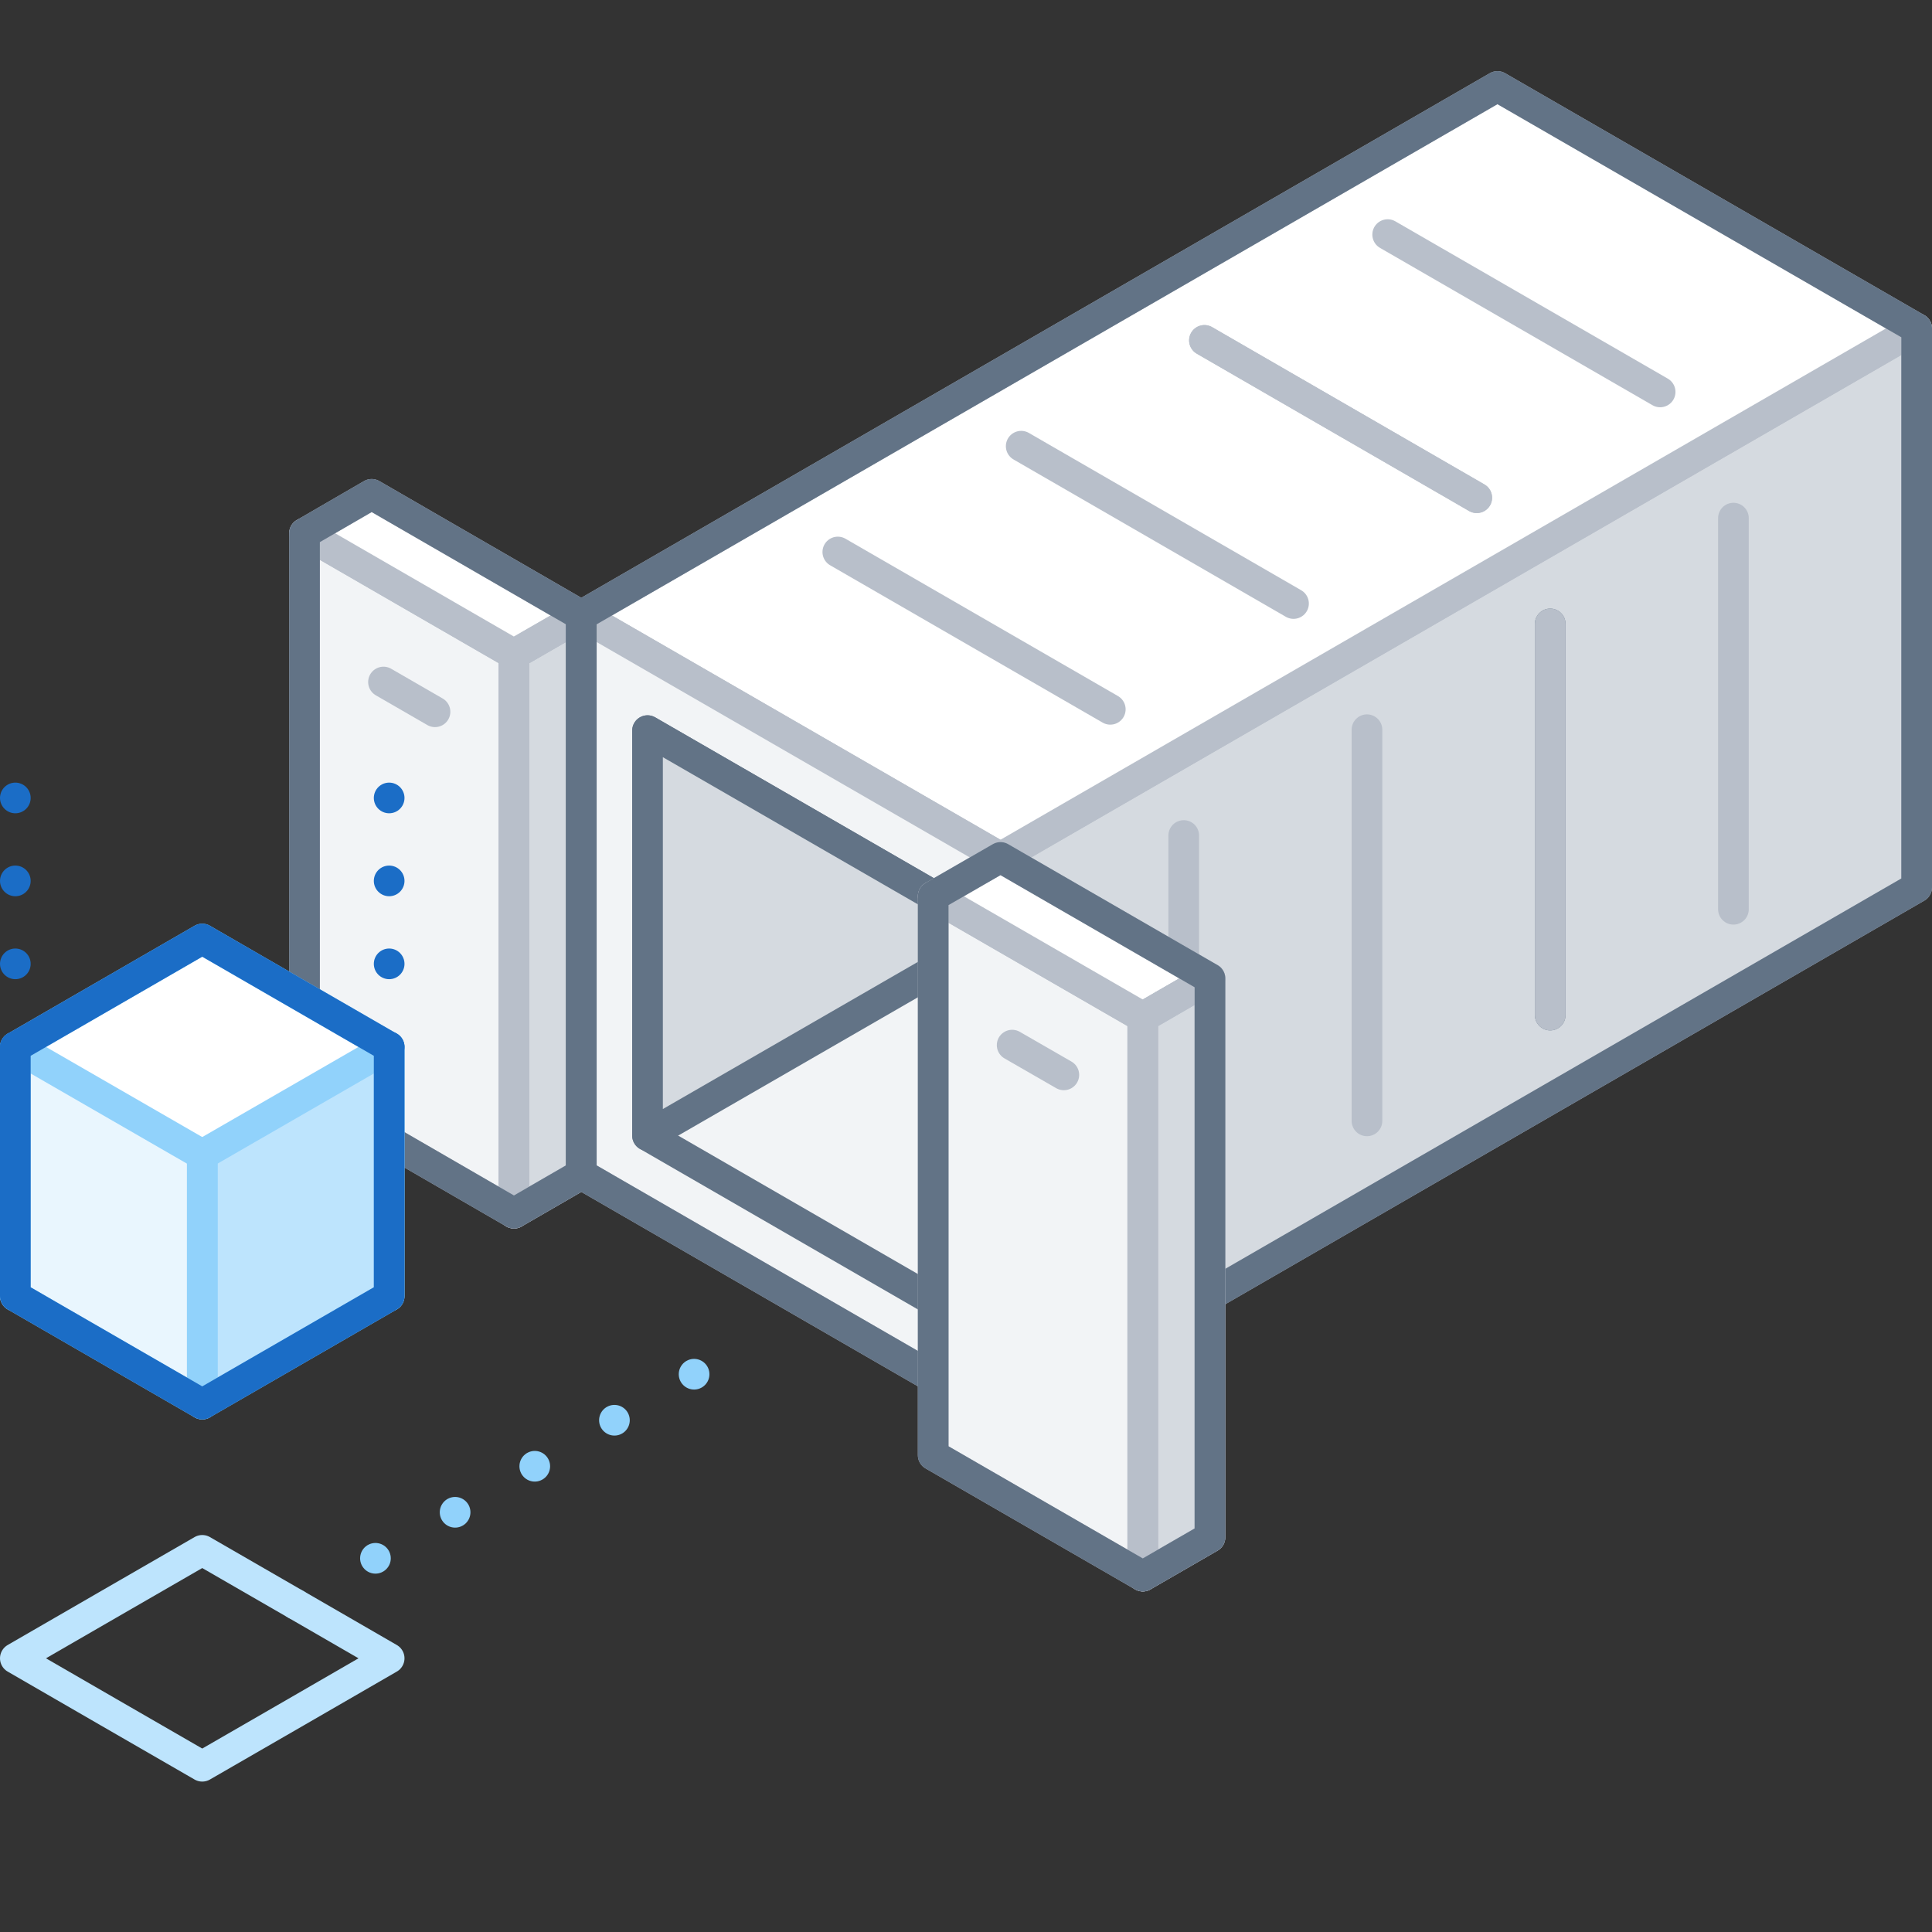 <svg xmlns="http://www.w3.org/2000/svg" viewBox="0 0 126 126"><rect x="0" y="0" width="126" height="126" fill="#333333" stroke="none"/><defs><style>.cls-1,.cls-10,.cls-14,.cls-15,.cls-2,.cls-3,.cls-6{fill:none;}.cls-11,.cls-12,.cls-13,.cls-2{stroke:#91d2fb;}.cls-10,.cls-11,.cls-12,.cls-13,.cls-14,.cls-15,.cls-2,.cls-3,.cls-4,.cls-5,.cls-6,.cls-7,.cls-8,.cls-9{stroke-linecap:round;stroke-linejoin:round;stroke-width:2px;}.cls-2{stroke-dasharray:0 6;}.cls-3{stroke:#bde4fd;}.cls-4,.cls-9{fill:#d5dae0;}.cls-4,.cls-5,.cls-6,.cls-7{stroke:#b8bfca;}.cls-11,.cls-5{fill:#fff;}.cls-7,.cls-8{fill:#f2f4f6;}.cls-10,.cls-8,.cls-9{stroke:#627386;}.cls-12{fill:#bde4fd;}.cls-13{fill:#e9f6fe;}.cls-14,.cls-15{stroke:#1b6dc6;}.cls-15{stroke-dasharray:0 5.41;}</style></defs><title>container_registry_profiles(1x1)</title><g id="Layer_2" data-name="Layer 2"><g id="Illustrations"><rect class="cls-1" width="126" height="126"/><line class="cls-2" x1="19.29" y1="104.63" x2="46.57" y2="88.87"/><polygon class="cls-3" points="25.38 108.15 19.29 104.63 13.19 101.11 7.09 104.63 1 108.15 7.09 111.67 13.19 115.19 19.29 111.67 25.38 108.15"/><polygon class="cls-4" points="125 57.87 101.1 71.67 89.15 78.57 77.2 85.47 65.25 92.37 65.25 83.25 65.25 74.14 65.25 65.03 65.25 55.92 77.2 49.02 89.15 42.12 113.05 28.32 125 21.42 125 30.53 125 39.64 125 48.75 125 57.87"/><polygon class="cls-5" points="37.91 40.14 65.25 55.92 125 21.42 97.66 5.64 37.91 40.14"/><line class="cls-6" x1="77.2" y1="54.49" x2="77.2" y2="80"/><polygon class="cls-7" points="37.91 76.58 65.25 92.37 65.25 55.92 37.91 40.14 37.91 76.58"/><polygon class="cls-8" points="42.23 74.06 42.23 47.65 60.93 58.44 60.93 84.86 42.23 74.06"/><polygon class="cls-9" points="60.93 58.44 42.23 47.65 42.23 74.06 60.93 63.27 60.93 58.44"/><line class="cls-6" x1="96.31" y1="32.46" x2="78.55" y2="22.2"/><line class="cls-6" x1="66.6" y1="29.1" x2="84.36" y2="39.36"/><line class="cls-6" x1="72.41" y1="46.26" x2="54.64" y2="36"/><polygon class="cls-7" points="33.52 42.67 19.86 34.78 19.86 71.22 33.52 79.12 33.52 42.67"/><polygon class="cls-4" points="37.91 76.58 33.52 79.12 33.52 42.67 37.91 40.14 37.91 76.58"/><polygon class="cls-5" points="24.24 32.24 19.86 34.78 33.52 42.67 37.91 40.14 24.24 32.24"/><polygon class="cls-6" points="37.91 76.58 33.52 79.12 33.52 42.67 37.91 40.14 37.91 76.58"/><polygon class="cls-10" points="24.24 32.24 19.86 34.78 19.86 71.22 33.52 79.12 37.91 76.58 37.91 40.14 24.24 32.24"/><line class="cls-6" x1="28.37" y1="46.42" x2="25.01" y2="44.48"/><line class="cls-6" x1="89.15" y1="47.59" x2="89.15" y2="73.1"/><line class="cls-10" x1="101.1" y1="40.69" x2="101.1" y2="66.2"/><line class="cls-6" x1="101.1" y1="40.69" x2="101.1" y2="66.2"/><line class="cls-6" x1="90.5" y1="15.3" x2="108.27" y2="25.56"/><line class="cls-6" x1="96.31" y1="32.46" x2="78.55" y2="22.2"/><line class="cls-6" x1="113.05" y1="33.79" x2="113.05" y2="59.3"/><polygon class="cls-10" points="125 21.42 97.66 5.64 37.91 40.14 37.91 76.58 65.25 92.37 77.2 85.47 89.15 78.57 101.1 71.67 125 57.87 125 48.76 125 39.64 125 30.53 125 21.42 125 21.42"/><polygon class="cls-7" points="74.53 66.34 60.86 58.45 60.86 94.9 74.53 102.79 74.53 66.34"/><polygon class="cls-5" points="65.25 55.92 60.86 58.45 74.53 66.34 78.91 63.81 65.25 55.92"/><polygon class="cls-4" points="78.91 100.26 74.53 102.79 74.53 66.34 78.91 63.81 78.91 100.26"/><polygon class="cls-6" points="78.91 100.26 74.53 102.79 74.53 66.34 78.91 63.81 78.91 100.26"/><line class="cls-6" x1="69.38" y1="70.1" x2="66.01" y2="68.16"/><polygon class="cls-10" points="65.25 55.92 60.86 58.45 60.86 94.9 74.53 102.79 78.91 100.26 78.91 63.81 65.25 55.92"/><polygon class="cls-11" points="13.19 61.24 1 68.28 1 84.53 13.19 77.49 25.38 84.53 25.38 68.28 13.19 61.24"/><polygon class="cls-12" points="25.38 84.53 13.19 91.57 13.19 75.31 25.38 68.28 25.38 84.53"/><polygon class="cls-13" points="1 84.53 13.19 91.57 13.19 75.31 1 68.28 1 84.53"/><line class="cls-14" x1="25.38" y1="52.04" x2="25.38" y2="52.04"/><line class="cls-15" x1="25.38" y1="57.45" x2="25.38" y2="65.57"/><line class="cls-14" x1="25.38" y1="68.27" x2="25.38" y2="68.27"/><line class="cls-14" x1="1" y1="52.04" x2="1" y2="52.04"/><line class="cls-15" x1="1" y1="57.45" x2="1" y2="65.57"/><line class="cls-14" x1="1" y1="68.27" x2="1" y2="68.27"/><polygon class="cls-14" points="1 68.28 1 84.53 13.19 91.57 25.38 84.53 25.38 68.28 13.19 61.24 1 68.28"/></g></g></svg>
